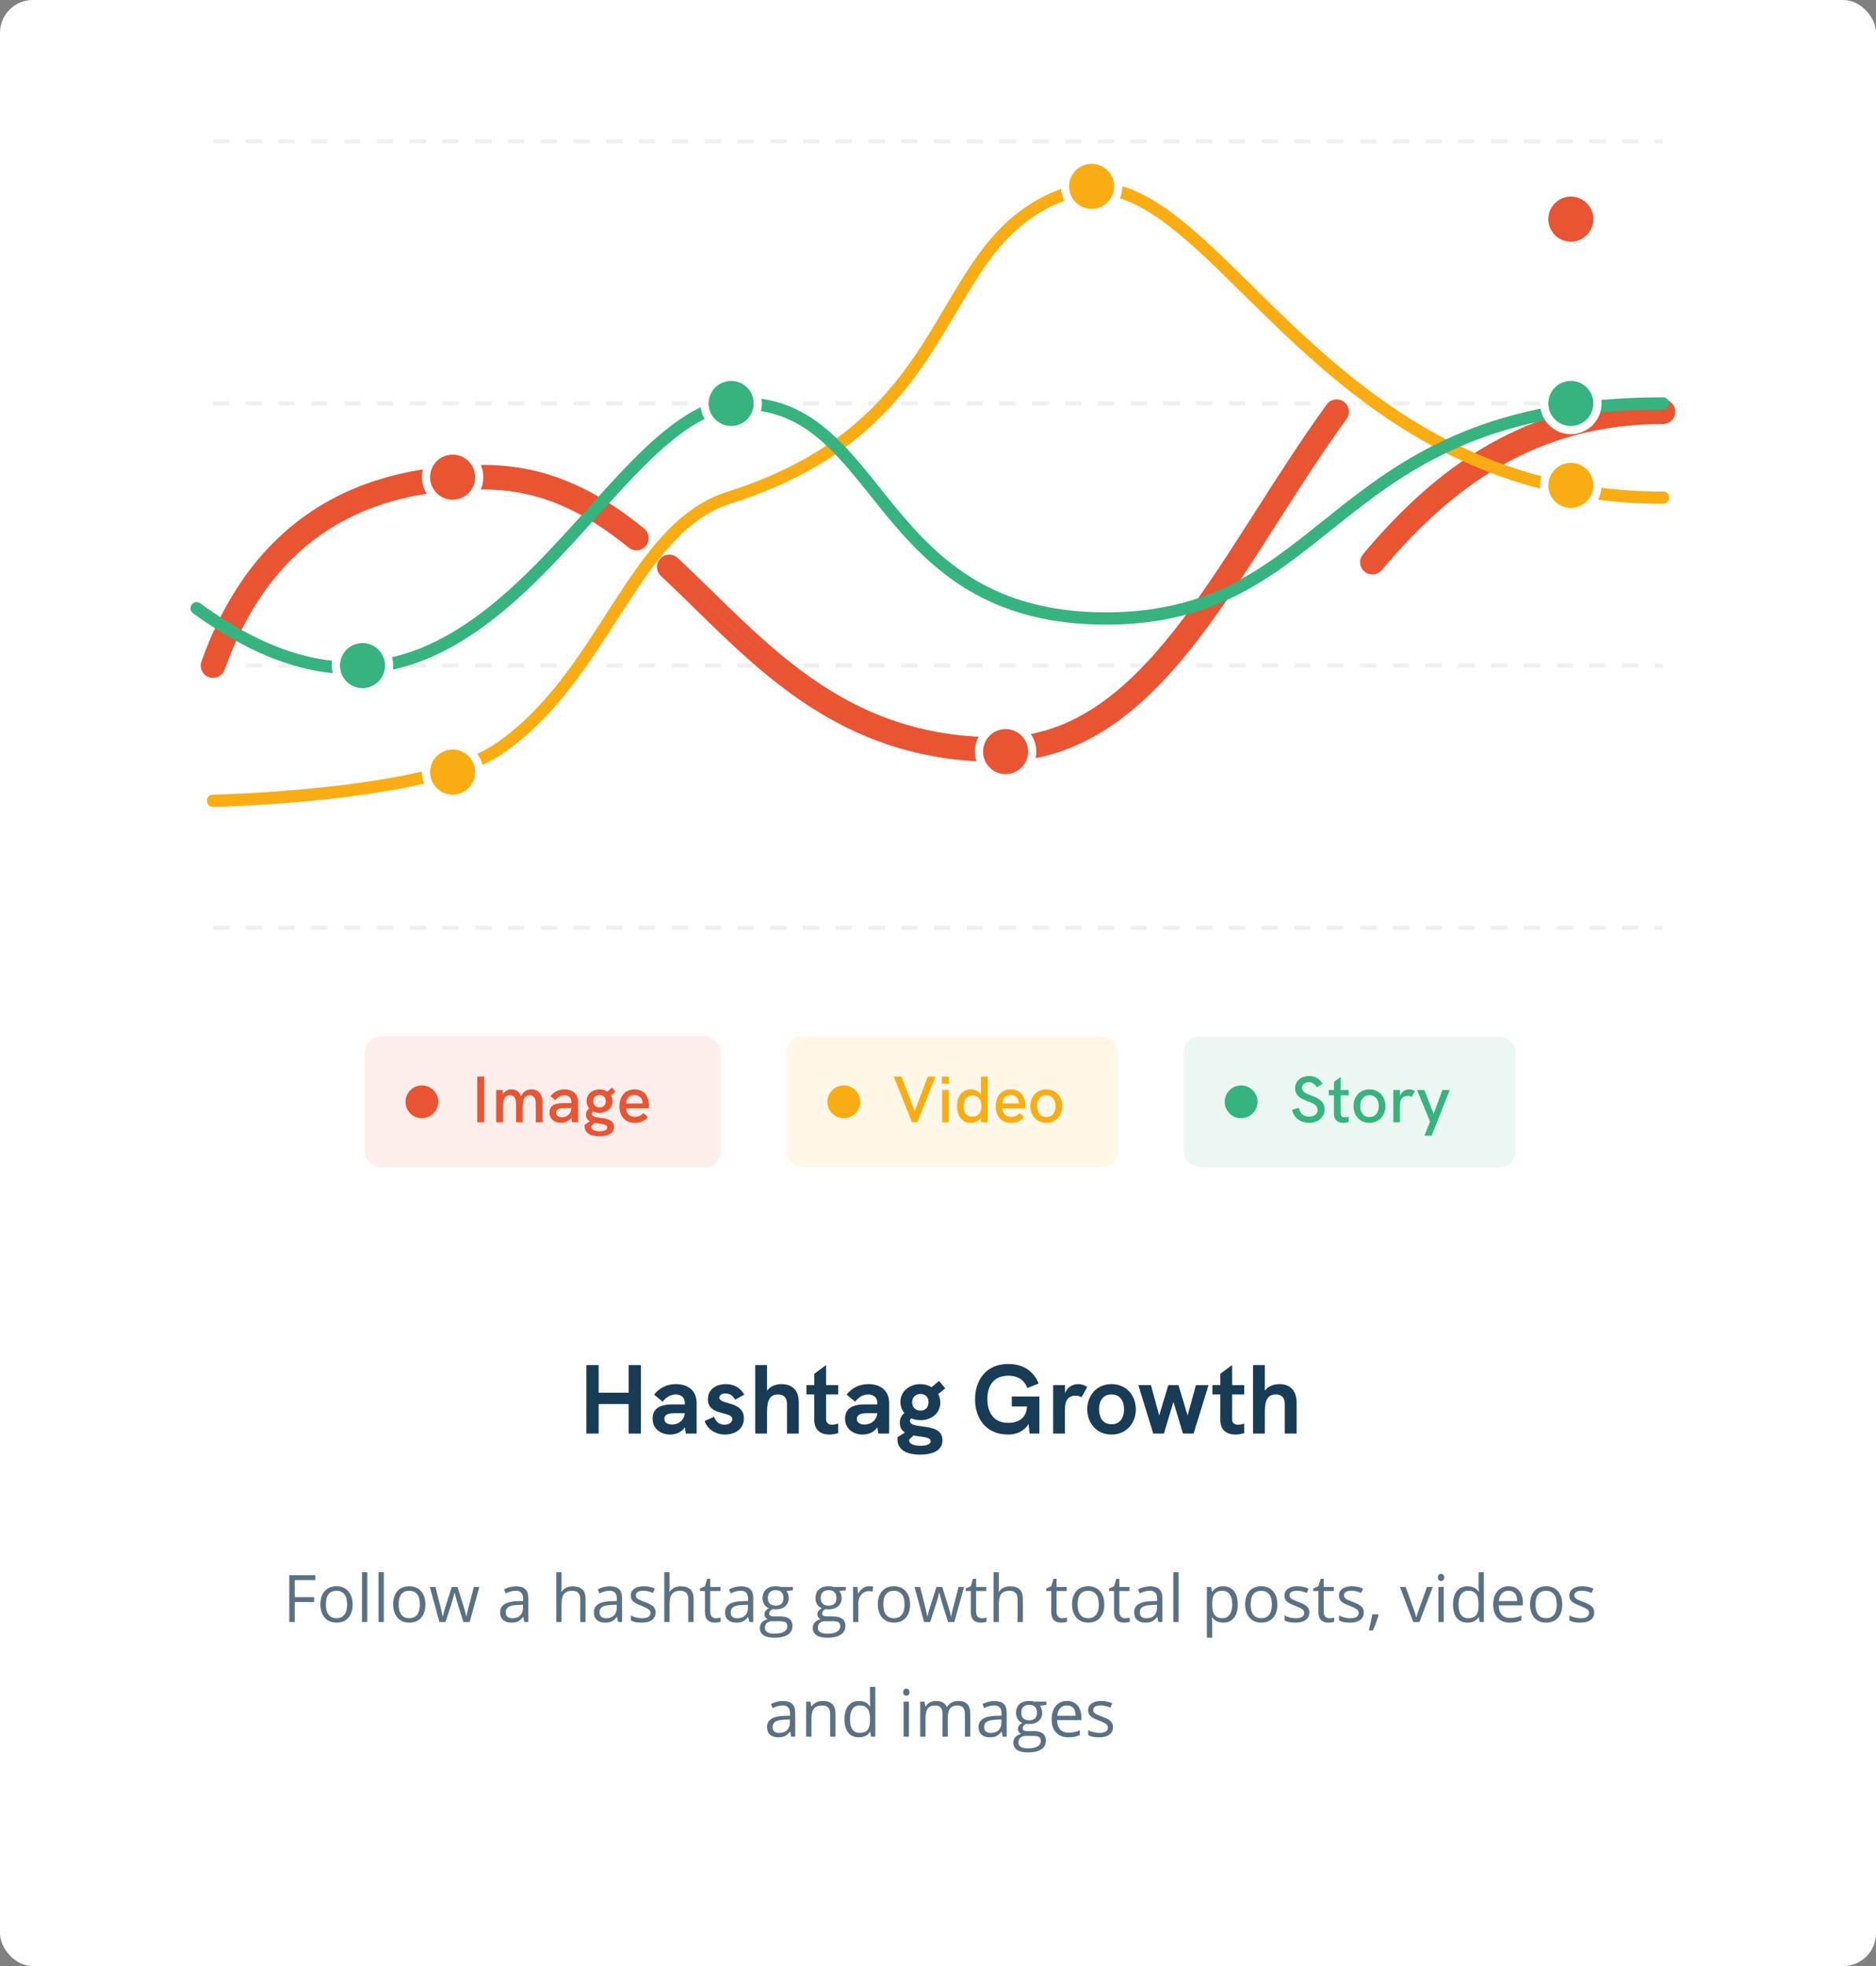 <svg width="458" height="480" viewBox="0 0 458 480" fill="none" xmlns="http://www.w3.org/2000/svg">
<rect x="0" y="0" width="458" height="480" fill="#808080" stroke="none"/>
<g clip-path="url(#clip0_1_137)">
<rect width="458" height="480" rx="8" fill="white"/>
<g clip-path="url(#clip1_1_137)">
<rect opacity="0.1" x="89" y="253" width="87" height="32" rx="4" fill="#E95432"/>
<path d="M116.52 274H118.216V262.848H116.52V274ZM121.15 274H122.782V270.704C122.782 269.056 122.91 267.392 124.494 267.392C125.79 267.392 125.982 268.64 125.982 269.504V274H127.614V270.704C127.614 269.056 127.726 267.392 129.31 267.392C130.67 267.392 130.814 268.704 130.814 269.552V274H132.446V269.072C132.446 267.392 131.63 265.968 129.742 265.968C128.686 265.968 127.774 266.4 127.198 267.648C126.766 266.368 125.822 265.968 124.894 265.968C124.03 265.968 123.198 266.304 122.718 267.264V266.112H121.15V274ZM137.826 265.968C136.37 265.968 135.25 266.56 134.386 267.632L135.57 268.624C136.162 267.824 136.914 267.392 137.794 267.392C138.85 267.392 139.49 267.984 139.49 269.04V269.312H137.458C136.594 269.312 135.858 269.424 135.282 269.68C134.578 270.032 134.146 270.624 134.146 271.632C134.146 273.264 135.49 274.144 136.946 274.144C137.922 274.144 138.946 273.728 139.49 272.8L139.618 274H141.122V269.04C141.122 266.976 139.73 265.968 137.826 265.968ZM137.202 272.752C136.274 272.752 135.762 272.32 135.762 271.648C135.762 271.264 135.922 271.008 136.178 270.848C136.53 270.592 137.09 270.528 137.666 270.528H139.49V270.784C139.33 271.856 138.53 272.752 137.202 272.752ZM144.48 271.904C144.48 271.664 144.592 271.488 144.832 271.36C145.296 271.568 145.824 271.696 146.4 271.696C148.112 271.696 149.52 270.592 149.52 268.88C149.52 268.352 149.392 267.872 149.152 267.472L150.256 266.544L149.408 265.52L148.256 266.512C147.728 266.16 147.072 265.968 146.352 265.968C144.608 265.968 143.2 267.12 143.2 268.8C143.2 269.488 143.44 270.112 143.856 270.592C143.344 270.992 143.072 271.472 143.072 272.16C143.072 272.96 143.456 273.44 144.016 273.744L142.752 274.592C142.736 274.672 142.72 274.768 142.72 274.944C142.72 276.56 144.064 277.408 146.352 277.408C148.448 277.408 149.904 276.72 149.904 275.12C149.904 272.096 144.48 273.568 144.48 271.904ZM146.384 267.328C147.312 267.328 147.888 267.92 147.888 268.848C147.888 269.712 147.36 270.368 146.368 270.368C145.376 270.368 144.832 269.696 144.832 268.848C144.832 267.936 145.44 267.328 146.384 267.328ZM146.432 276.192C145.36 276.192 144.336 275.888 144.336 275.088C144.336 275.04 144.336 274.992 144.352 274.928L145.168 274.128C146.624 274.432 148.272 274.368 148.272 275.264C148.272 275.92 147.408 276.192 146.432 276.192ZM155.011 274.144C156.323 274.144 157.299 273.712 158.179 272.752L157.043 271.76C156.451 272.432 155.811 272.672 155.027 272.672C153.667 272.672 152.915 271.856 152.851 270.576H158.387C158.419 270.336 158.435 270.08 158.435 269.856C158.435 267.792 157.315 265.968 154.883 265.968C152.371 265.968 151.219 267.968 151.219 270.096C151.219 272.256 152.403 274.144 155.011 274.144ZM152.867 269.408C152.851 268.352 153.539 267.328 154.867 267.328C156.051 267.328 156.755 268.064 156.867 269.072C156.883 269.184 156.883 269.312 156.867 269.408H152.867Z" fill="#E95432"/>
<path fill-rule="evenodd" clip-rule="evenodd" d="M103 273C105.209 273 107 271.209 107 269C107 266.791 105.209 265 103 265C100.791 265 99 266.791 99 269C99 271.209 100.791 273 103 273Z" fill="#E95432"/>
</g>
<g clip-path="url(#clip2_1_137)">
<rect opacity="0.1" x="192" y="253" width="81" height="32" rx="4" fill="#FAAD13"/>
<path d="M226.512 262.848L223.312 271.264L220.08 262.848H218.208L222.656 274H223.952L228.384 262.848H226.512ZM229.962 264.576H231.674V262.848H229.962V264.576ZM230.01 274H231.626V266.112H230.01V274ZM237.009 274.144C238.001 274.144 238.945 273.728 239.473 272.896V274H241.105V262.848H239.473V267.232C238.993 266.464 238.033 265.968 237.009 265.968C235.057 265.968 233.633 267.52 233.633 270.048C233.633 272.4 234.881 274.144 237.009 274.144ZM237.393 272.64C236.001 272.64 235.265 271.632 235.265 270.064C235.265 268.464 236.017 267.44 237.409 267.44C238.881 267.44 239.617 268.592 239.617 270.064C239.617 271.52 238.881 272.64 237.393 272.64ZM246.874 274.144C248.186 274.144 249.162 273.712 250.042 272.752L248.906 271.76C248.314 272.432 247.674 272.672 246.89 272.672C245.53 272.672 244.778 271.856 244.714 270.576H250.25C250.282 270.336 250.298 270.08 250.298 269.856C250.298 267.792 249.178 265.968 246.746 265.968C244.234 265.968 243.082 267.968 243.082 270.096C243.082 272.256 244.266 274.144 246.874 274.144ZM244.73 269.408C244.714 268.352 245.402 267.328 246.73 267.328C247.914 267.328 248.618 268.064 248.73 269.072C248.746 269.184 248.746 269.312 248.73 269.408H244.73ZM255.434 274.144C257.802 274.144 259.338 272.304 259.338 270.048C259.338 267.776 257.802 265.968 255.434 265.968C253.05 265.968 251.546 267.776 251.546 270.048C251.546 272.304 253.05 274.144 255.434 274.144ZM255.434 272.72C253.898 272.72 253.178 271.504 253.178 270.048C253.178 268.576 253.898 267.392 255.434 267.392C256.986 267.392 257.706 268.576 257.706 270.048C257.706 271.504 256.986 272.72 255.434 272.72Z" fill="#FAAD13"/>
<path fill-rule="evenodd" clip-rule="evenodd" d="M206 273C208.209 273 210 271.209 210 269C210 266.791 208.209 265 206 265C203.791 265 202 266.791 202 269C202 271.209 203.791 273 206 273Z" fill="#FAAD13"/>
</g>
<g clip-path="url(#clip3_1_137)">
<rect opacity="0.1" x="289" y="253" width="81" height="32" rx="4" fill="#36B37E"/>
<path d="M319.608 274.128C321.704 274.128 323.384 272.848 323.384 270.816C323.384 268.768 321.704 268.096 320.2 267.504C318.984 267.04 317.88 266.64 317.88 265.616C317.88 264.784 318.584 264.208 319.496 264.208C320.328 264.208 321.032 264.64 321.464 265.472L322.872 264.592C322.136 263.28 320.92 262.704 319.56 262.704C317.72 262.704 316.184 263.808 316.184 265.696C316.184 267.664 317.832 268.304 319.304 268.88C320.552 269.36 321.688 269.808 321.688 270.96C321.688 271.888 320.936 272.608 319.64 272.608C318.344 272.608 317.32 271.936 317.144 270.496L315.464 270.912C315.816 273.024 317.656 274.128 319.608 274.128ZM329.257 267.408V266.112H327.305V262.928L325.673 264.144V266.112H324.393V267.408H325.673V271.92C325.673 273.488 326.665 274.144 327.897 274.144C328.345 274.144 328.793 274.064 329.257 273.92V272.608C328.905 272.72 328.569 272.784 328.297 272.784C327.673 272.784 327.305 272.48 327.305 271.792V267.408H329.257ZM334.331 274.144C336.699 274.144 338.235 272.304 338.235 270.048C338.235 267.776 336.699 265.968 334.331 265.968C331.947 265.968 330.443 267.776 330.443 270.048C330.443 272.304 331.947 274.144 334.331 274.144ZM334.331 272.72C332.795 272.72 332.075 271.504 332.075 270.048C332.075 268.576 332.795 267.392 334.331 267.392C335.883 267.392 336.603 268.576 336.603 270.048C336.603 271.504 335.883 272.72 334.331 272.72ZM340.16 274H341.776V269.904C341.776 268.288 342.512 267.552 343.696 267.552C344.064 267.552 344.368 267.648 344.64 267.808L345.44 266.368C344.96 266.08 344.512 265.968 344.016 265.968C343.104 265.968 342.144 266.496 341.792 267.552V266.112H340.16V274ZM347.765 277.264H349.525L353.941 266.112H352.149L350.005 271.952L347.749 266.112H345.957L349.125 273.824L347.765 277.264Z" fill="#36B37E"/>
<path fill-rule="evenodd" clip-rule="evenodd" d="M303 273C305.209 273 307 271.209 307 269C307 266.791 305.209 265 303 265C300.791 265 299 266.791 299 269C299 271.209 300.791 273 303 273Z" fill="#36B37E"/>
</g>
<path d="M71.953 396H70.625V384.578H76.992V385.758H71.953V389.938H76.688V391.117H71.953V396ZM86.086 391.711C86.086 393.107 85.734 394.198 85.031 394.984C84.328 395.766 83.357 396.156 82.117 396.156C81.352 396.156 80.672 395.977 80.078 395.617C79.484 395.258 79.026 394.742 78.703 394.07C78.38 393.398 78.219 392.612 78.219 391.711C78.219 390.315 78.568 389.229 79.266 388.453C79.963 387.672 80.932 387.281 82.172 387.281C83.37 387.281 84.32 387.68 85.023 388.477C85.732 389.273 86.086 390.352 86.086 391.711ZM79.562 391.711C79.562 392.805 79.781 393.638 80.219 394.211C80.656 394.784 81.299 395.07 82.148 395.07C82.997 395.07 83.641 394.786 84.078 394.219C84.521 393.646 84.742 392.81 84.742 391.711C84.742 390.622 84.521 389.797 84.078 389.234C83.641 388.667 82.992 388.383 82.133 388.383C81.284 388.383 80.643 388.661 80.211 389.219C79.779 389.776 79.562 390.607 79.562 391.711ZM89.664 396H88.367V383.844H89.664V396ZM93.711 396H92.414V383.844H93.711V396ZM103.852 391.711C103.852 393.107 103.5 394.198 102.797 394.984C102.094 395.766 101.122 396.156 99.883 396.156C99.117 396.156 98.438 395.977 97.844 395.617C97.25 395.258 96.792 394.742 96.469 394.07C96.146 393.398 95.984 392.612 95.984 391.711C95.984 390.315 96.333 389.229 97.031 388.453C97.729 387.672 98.698 387.281 99.938 387.281C101.135 387.281 102.086 387.68 102.789 388.477C103.497 389.273 103.852 390.352 103.852 391.711ZM97.328 391.711C97.328 392.805 97.547 393.638 97.984 394.211C98.422 394.784 99.065 395.07 99.914 395.07C100.763 395.07 101.406 394.786 101.844 394.219C102.286 393.646 102.508 392.81 102.508 391.711C102.508 390.622 102.286 389.797 101.844 389.234C101.406 388.667 100.758 388.383 99.898 388.383C99.049 388.383 98.409 388.661 97.977 389.219C97.544 389.776 97.328 390.607 97.328 391.711ZM113.125 396L111.555 390.977C111.456 390.669 111.271 389.971 111 388.883H110.938C110.729 389.794 110.547 390.497 110.391 390.992L108.773 396H107.273L104.938 387.438H106.297C106.849 389.589 107.268 391.227 107.555 392.352C107.846 393.477 108.013 394.234 108.055 394.625H108.117C108.174 394.328 108.266 393.945 108.391 393.477C108.521 393.003 108.633 392.628 108.727 392.352L110.297 387.438H111.703L113.234 392.352C113.526 393.247 113.724 394 113.828 394.609H113.891C113.911 394.422 113.966 394.133 114.055 393.742C114.148 393.352 114.693 391.25 115.688 387.438H117.031L114.664 396H113.125ZM128.008 396L127.75 394.781H127.688C127.26 395.318 126.833 395.682 126.406 395.875C125.984 396.062 125.456 396.156 124.82 396.156C123.971 396.156 123.305 395.938 122.82 395.5C122.341 395.062 122.102 394.44 122.102 393.633C122.102 391.904 123.484 390.997 126.25 390.914L127.703 390.867V390.336C127.703 389.664 127.557 389.169 127.266 388.852C126.979 388.529 126.518 388.367 125.883 388.367C125.169 388.367 124.362 388.586 123.461 389.023L123.062 388.031C123.484 387.802 123.945 387.622 124.445 387.492C124.951 387.362 125.456 387.297 125.961 387.297C126.982 387.297 127.737 387.523 128.227 387.977C128.721 388.43 128.969 389.156 128.969 390.156V396H128.008ZM125.078 395.086C125.885 395.086 126.518 394.865 126.977 394.422C127.44 393.979 127.672 393.359 127.672 392.562V391.789L126.375 391.844C125.344 391.88 124.599 392.042 124.141 392.328C123.688 392.609 123.461 393.049 123.461 393.648C123.461 394.117 123.602 394.474 123.883 394.719C124.169 394.964 124.568 395.086 125.078 395.086ZM141.664 396V390.461C141.664 389.763 141.505 389.242 141.188 388.898C140.87 388.555 140.372 388.383 139.695 388.383C138.794 388.383 138.135 388.628 137.719 389.117C137.307 389.607 137.102 390.409 137.102 391.523V396H135.805V383.844H137.102V387.523C137.102 387.966 137.081 388.333 137.039 388.625H137.117C137.372 388.214 137.734 387.891 138.203 387.656C138.677 387.417 139.216 387.297 139.82 387.297C140.867 387.297 141.651 387.547 142.172 388.047C142.698 388.542 142.961 389.331 142.961 390.414V396H141.664ZM150.898 396L150.641 394.781H150.578C150.151 395.318 149.724 395.682 149.297 395.875C148.875 396.062 148.346 396.156 147.711 396.156C146.862 396.156 146.195 395.938 145.711 395.5C145.232 395.062 144.992 394.44 144.992 393.633C144.992 391.904 146.375 390.997 149.141 390.914L150.594 390.867V390.336C150.594 389.664 150.448 389.169 150.156 388.852C149.87 388.529 149.409 388.367 148.773 388.367C148.06 388.367 147.253 388.586 146.352 389.023L145.953 388.031C146.375 387.802 146.836 387.622 147.336 387.492C147.841 387.362 148.346 387.297 148.852 387.297C149.872 387.297 150.628 387.523 151.117 387.977C151.612 388.43 151.859 389.156 151.859 390.156V396H150.898ZM147.969 395.086C148.776 395.086 149.409 394.865 149.867 394.422C150.331 393.979 150.562 393.359 150.562 392.562V391.789L149.266 391.844C148.234 391.88 147.49 392.042 147.031 392.328C146.578 392.609 146.352 393.049 146.352 393.648C146.352 394.117 146.492 394.474 146.773 394.719C147.06 394.964 147.458 395.086 147.969 395.086ZM160.062 393.664C160.062 394.461 159.766 395.076 159.172 395.508C158.578 395.94 157.745 396.156 156.672 396.156C155.536 396.156 154.651 395.977 154.016 395.617V394.414C154.427 394.622 154.867 394.786 155.336 394.906C155.81 395.026 156.266 395.086 156.703 395.086C157.38 395.086 157.901 394.979 158.266 394.766C158.63 394.547 158.812 394.216 158.812 393.773C158.812 393.44 158.667 393.156 158.375 392.922C158.089 392.682 157.526 392.401 156.688 392.078C155.891 391.781 155.323 391.523 154.984 391.305C154.651 391.081 154.401 390.828 154.234 390.547C154.073 390.266 153.992 389.93 153.992 389.539C153.992 388.841 154.276 388.292 154.844 387.891C155.411 387.484 156.19 387.281 157.18 387.281C158.102 387.281 159.003 387.469 159.883 387.844L159.422 388.898C158.562 388.544 157.784 388.367 157.086 388.367C156.471 388.367 156.008 388.464 155.695 388.656C155.383 388.849 155.227 389.115 155.227 389.453C155.227 389.682 155.284 389.878 155.398 390.039C155.518 390.201 155.708 390.354 155.969 390.5C156.229 390.646 156.729 390.857 157.469 391.133C158.484 391.503 159.169 391.875 159.523 392.25C159.883 392.625 160.062 393.096 160.062 393.664ZM168.039 396V390.461C168.039 389.763 167.88 389.242 167.562 388.898C167.245 388.555 166.747 388.383 166.07 388.383C165.169 388.383 164.51 388.628 164.094 389.117C163.682 389.607 163.477 390.409 163.477 391.523V396H162.18V383.844H163.477V387.523C163.477 387.966 163.456 388.333 163.414 388.625H163.492C163.747 388.214 164.109 387.891 164.578 387.656C165.052 387.417 165.591 387.297 166.195 387.297C167.242 387.297 168.026 387.547 168.547 388.047C169.073 388.542 169.336 389.331 169.336 390.414V396H168.039ZM174.773 395.086C175.003 395.086 175.224 395.07 175.438 395.039C175.651 395.003 175.82 394.966 175.945 394.93V395.922C175.805 395.99 175.596 396.044 175.32 396.086C175.049 396.133 174.805 396.156 174.586 396.156C172.93 396.156 172.102 395.284 172.102 393.539V388.445H170.875V387.82L172.102 387.281L172.648 385.453H173.398V387.438H175.883V388.445H173.398V393.484C173.398 394 173.521 394.396 173.766 394.672C174.01 394.948 174.346 395.086 174.773 395.086ZM182.93 396L182.672 394.781H182.609C182.182 395.318 181.755 395.682 181.328 395.875C180.906 396.062 180.378 396.156 179.742 396.156C178.893 396.156 178.227 395.938 177.742 395.5C177.263 395.062 177.023 394.44 177.023 393.633C177.023 391.904 178.406 390.997 181.172 390.914L182.625 390.867V390.336C182.625 389.664 182.479 389.169 182.188 388.852C181.901 388.529 181.44 388.367 180.805 388.367C180.091 388.367 179.284 388.586 178.383 389.023L177.984 388.031C178.406 387.802 178.867 387.622 179.367 387.492C179.872 387.362 180.378 387.297 180.883 387.297C181.904 387.297 182.659 387.523 183.148 387.977C183.643 388.43 183.891 389.156 183.891 390.156V396H182.93ZM180 395.086C180.807 395.086 181.44 394.865 181.898 394.422C182.362 393.979 182.594 393.359 182.594 392.562V391.789L181.297 391.844C180.266 391.88 179.521 392.042 179.062 392.328C178.609 392.609 178.383 393.049 178.383 393.648C178.383 394.117 178.523 394.474 178.805 394.719C179.091 394.964 179.49 395.086 180 395.086ZM193.578 387.438V388.258L191.992 388.445C192.138 388.628 192.268 388.867 192.383 389.164C192.497 389.456 192.555 389.786 192.555 390.156C192.555 390.995 192.268 391.664 191.695 392.164C191.122 392.664 190.336 392.914 189.336 392.914C189.081 392.914 188.841 392.893 188.617 392.852C188.065 393.143 187.789 393.51 187.789 393.953C187.789 394.188 187.885 394.362 188.078 394.477C188.271 394.586 188.602 394.641 189.07 394.641H190.586C191.513 394.641 192.224 394.836 192.719 395.227C193.219 395.617 193.469 396.185 193.469 396.93C193.469 397.878 193.089 398.599 192.328 399.094C191.568 399.594 190.458 399.844 189 399.844C187.88 399.844 187.016 399.635 186.406 399.219C185.802 398.802 185.5 398.214 185.5 397.453C185.5 396.932 185.667 396.482 186 396.102C186.333 395.721 186.802 395.464 187.406 395.328C187.188 395.229 187.003 395.076 186.852 394.867C186.706 394.659 186.633 394.417 186.633 394.141C186.633 393.828 186.716 393.555 186.883 393.32C187.049 393.086 187.312 392.859 187.672 392.641C187.229 392.458 186.867 392.148 186.586 391.711C186.31 391.273 186.172 390.773 186.172 390.211C186.172 389.273 186.453 388.552 187.016 388.047C187.578 387.536 188.375 387.281 189.406 387.281C189.854 387.281 190.258 387.333 190.617 387.438H193.578ZM186.75 397.438C186.75 397.901 186.945 398.253 187.336 398.492C187.727 398.732 188.286 398.852 189.016 398.852C190.104 398.852 190.909 398.688 191.43 398.359C191.956 398.036 192.219 397.596 192.219 397.039C192.219 396.576 192.076 396.253 191.789 396.07C191.503 395.893 190.964 395.805 190.172 395.805H188.617C188.029 395.805 187.57 395.945 187.242 396.227C186.914 396.508 186.75 396.911 186.75 397.438ZM187.453 390.18C187.453 390.779 187.622 391.232 187.961 391.539C188.299 391.846 188.771 392 189.375 392C190.641 392 191.273 391.385 191.273 390.156C191.273 388.87 190.633 388.227 189.352 388.227C188.742 388.227 188.273 388.391 187.945 388.719C187.617 389.047 187.453 389.534 187.453 390.18ZM206.5 387.438V388.258L204.914 388.445C205.06 388.628 205.19 388.867 205.305 389.164C205.419 389.456 205.477 389.786 205.477 390.156C205.477 390.995 205.19 391.664 204.617 392.164C204.044 392.664 203.258 392.914 202.258 392.914C202.003 392.914 201.763 392.893 201.539 392.852C200.987 393.143 200.711 393.51 200.711 393.953C200.711 394.188 200.807 394.362 201 394.477C201.193 394.586 201.523 394.641 201.992 394.641H203.508C204.435 394.641 205.146 394.836 205.641 395.227C206.141 395.617 206.391 396.185 206.391 396.93C206.391 397.878 206.01 398.599 205.25 399.094C204.49 399.594 203.38 399.844 201.922 399.844C200.802 399.844 199.938 399.635 199.328 399.219C198.724 398.802 198.422 398.214 198.422 397.453C198.422 396.932 198.589 396.482 198.922 396.102C199.255 395.721 199.724 395.464 200.328 395.328C200.109 395.229 199.924 395.076 199.773 394.867C199.628 394.659 199.555 394.417 199.555 394.141C199.555 393.828 199.638 393.555 199.805 393.32C199.971 393.086 200.234 392.859 200.594 392.641C200.151 392.458 199.789 392.148 199.508 391.711C199.232 391.273 199.094 390.773 199.094 390.211C199.094 389.273 199.375 388.552 199.938 388.047C200.5 387.536 201.297 387.281 202.328 387.281C202.776 387.281 203.18 387.333 203.539 387.438H206.5ZM199.672 397.438C199.672 397.901 199.867 398.253 200.258 398.492C200.648 398.732 201.208 398.852 201.938 398.852C203.026 398.852 203.831 398.688 204.352 398.359C204.878 398.036 205.141 397.596 205.141 397.039C205.141 396.576 204.997 396.253 204.711 396.07C204.424 395.893 203.885 395.805 203.094 395.805H201.539C200.951 395.805 200.492 395.945 200.164 396.227C199.836 396.508 199.672 396.911 199.672 397.438ZM200.375 390.18C200.375 390.779 200.544 391.232 200.883 391.539C201.221 391.846 201.693 392 202.297 392C203.562 392 204.195 391.385 204.195 390.156C204.195 388.87 203.555 388.227 202.273 388.227C201.664 388.227 201.195 388.391 200.867 388.719C200.539 389.047 200.375 389.534 200.375 390.18ZM212.164 387.281C212.544 387.281 212.885 387.312 213.188 387.375L213.008 388.578C212.654 388.5 212.341 388.461 212.07 388.461C211.378 388.461 210.784 388.742 210.289 389.305C209.799 389.867 209.555 390.568 209.555 391.406V396H208.258V387.438H209.328L209.477 389.023H209.539C209.857 388.466 210.24 388.036 210.688 387.734C211.135 387.432 211.628 387.281 212.164 387.281ZM222.18 391.711C222.18 393.107 221.828 394.198 221.125 394.984C220.422 395.766 219.451 396.156 218.211 396.156C217.445 396.156 216.766 395.977 216.172 395.617C215.578 395.258 215.12 394.742 214.797 394.07C214.474 393.398 214.312 392.612 214.312 391.711C214.312 390.315 214.661 389.229 215.359 388.453C216.057 387.672 217.026 387.281 218.266 387.281C219.464 387.281 220.414 387.68 221.117 388.477C221.826 389.273 222.18 390.352 222.18 391.711ZM215.656 391.711C215.656 392.805 215.875 393.638 216.312 394.211C216.75 394.784 217.393 395.07 218.242 395.07C219.091 395.07 219.734 394.786 220.172 394.219C220.615 393.646 220.836 392.81 220.836 391.711C220.836 390.622 220.615 389.797 220.172 389.234C219.734 388.667 219.086 388.383 218.227 388.383C217.378 388.383 216.737 388.661 216.305 389.219C215.872 389.776 215.656 390.607 215.656 391.711ZM231.453 396L229.883 390.977C229.784 390.669 229.599 389.971 229.328 388.883H229.266C229.057 389.794 228.875 390.497 228.719 390.992L227.102 396H225.602L223.266 387.438H224.625C225.177 389.589 225.596 391.227 225.883 392.352C226.174 393.477 226.341 394.234 226.383 394.625H226.445C226.503 394.328 226.594 393.945 226.719 393.477C226.849 393.003 226.961 392.628 227.055 392.352L228.625 387.438H230.031L231.562 392.352C231.854 393.247 232.052 394 232.156 394.609H232.219C232.24 394.422 232.294 394.133 232.383 393.742C232.477 393.352 233.021 391.25 234.016 387.438H235.359L232.992 396H231.453ZM239.68 395.086C239.909 395.086 240.13 395.07 240.344 395.039C240.557 395.003 240.727 394.966 240.852 394.93V395.922C240.711 395.99 240.503 396.044 240.227 396.086C239.956 396.133 239.711 396.156 239.492 396.156C237.836 396.156 237.008 395.284 237.008 393.539V388.445H235.781V387.82L237.008 387.281L237.555 385.453H238.305V387.438H240.789V388.445H238.305V393.484C238.305 394 238.427 394.396 238.672 394.672C238.917 394.948 239.253 395.086 239.68 395.086ZM248.43 396V390.461C248.43 389.763 248.271 389.242 247.953 388.898C247.635 388.555 247.138 388.383 246.461 388.383C245.56 388.383 244.901 388.628 244.484 389.117C244.073 389.607 243.867 390.409 243.867 391.523V396H242.57V383.844H243.867V387.523C243.867 387.966 243.846 388.333 243.805 388.625H243.883C244.138 388.214 244.5 387.891 244.969 387.656C245.443 387.417 245.982 387.297 246.586 387.297C247.633 387.297 248.417 387.547 248.938 388.047C249.464 388.542 249.727 389.331 249.727 390.414V396H248.43ZM259.32 395.086C259.549 395.086 259.771 395.07 259.984 395.039C260.198 395.003 260.367 394.966 260.492 394.93V395.922C260.352 395.99 260.143 396.044 259.867 396.086C259.596 396.133 259.352 396.156 259.133 396.156C257.477 396.156 256.648 395.284 256.648 393.539V388.445H255.422V387.82L256.648 387.281L257.195 385.453H257.945V387.438H260.43V388.445H257.945V393.484C257.945 394 258.068 394.396 258.312 394.672C258.557 394.948 258.893 395.086 259.32 395.086ZM269.602 391.711C269.602 393.107 269.25 394.198 268.547 394.984C267.844 395.766 266.872 396.156 265.633 396.156C264.867 396.156 264.188 395.977 263.594 395.617C263 395.258 262.542 394.742 262.219 394.07C261.896 393.398 261.734 392.612 261.734 391.711C261.734 390.315 262.083 389.229 262.781 388.453C263.479 387.672 264.448 387.281 265.688 387.281C266.885 387.281 267.836 387.68 268.539 388.477C269.247 389.273 269.602 390.352 269.602 391.711ZM263.078 391.711C263.078 392.805 263.297 393.638 263.734 394.211C264.172 394.784 264.815 395.07 265.664 395.07C266.513 395.07 267.156 394.786 267.594 394.219C268.036 393.646 268.258 392.81 268.258 391.711C268.258 390.622 268.036 389.797 267.594 389.234C267.156 388.667 266.508 388.383 265.648 388.383C264.799 388.383 264.159 388.661 263.727 389.219C263.294 389.776 263.078 390.607 263.078 391.711ZM274.648 395.086C274.878 395.086 275.099 395.07 275.312 395.039C275.526 395.003 275.695 394.966 275.82 394.93V395.922C275.68 395.99 275.471 396.044 275.195 396.086C274.924 396.133 274.68 396.156 274.461 396.156C272.805 396.156 271.977 395.284 271.977 393.539V388.445H270.75V387.82L271.977 387.281L272.523 385.453H273.273V387.438H275.758V388.445H273.273V393.484C273.273 394 273.396 394.396 273.641 394.672C273.885 394.948 274.221 395.086 274.648 395.086ZM282.805 396L282.547 394.781H282.484C282.057 395.318 281.63 395.682 281.203 395.875C280.781 396.062 280.253 396.156 279.617 396.156C278.768 396.156 278.102 395.938 277.617 395.5C277.138 395.062 276.898 394.44 276.898 393.633C276.898 391.904 278.281 390.997 281.047 390.914L282.5 390.867V390.336C282.5 389.664 282.354 389.169 282.062 388.852C281.776 388.529 281.315 388.367 280.68 388.367C279.966 388.367 279.159 388.586 278.258 389.023L277.859 388.031C278.281 387.802 278.742 387.622 279.242 387.492C279.747 387.362 280.253 387.297 280.758 387.297C281.779 387.297 282.534 387.523 283.023 387.977C283.518 388.43 283.766 389.156 283.766 390.156V396H282.805ZM279.875 395.086C280.682 395.086 281.315 394.865 281.773 394.422C282.237 393.979 282.469 393.359 282.469 392.562V391.789L281.172 391.844C280.141 391.88 279.396 392.042 278.938 392.328C278.484 392.609 278.258 393.049 278.258 393.648C278.258 394.117 278.398 394.474 278.68 394.719C278.966 394.964 279.365 395.086 279.875 395.086ZM287.742 396H286.445V383.844H287.742V396ZM298.633 396.156C298.076 396.156 297.565 396.055 297.102 395.852C296.643 395.643 296.258 395.326 295.945 394.898H295.852C295.914 395.398 295.945 395.872 295.945 396.32V399.844H294.648V387.438H295.703L295.883 388.609H295.945C296.279 388.141 296.667 387.802 297.109 387.594C297.552 387.385 298.06 387.281 298.633 387.281C299.768 387.281 300.643 387.669 301.258 388.445C301.878 389.221 302.188 390.31 302.188 391.711C302.188 393.117 301.872 394.211 301.242 394.992C300.617 395.768 299.747 396.156 298.633 396.156ZM298.445 388.383C297.57 388.383 296.938 388.625 296.547 389.109C296.156 389.594 295.956 390.365 295.945 391.422V391.711C295.945 392.914 296.146 393.776 296.547 394.297C296.948 394.812 297.591 395.07 298.477 395.07C299.216 395.07 299.794 394.771 300.211 394.172C300.633 393.573 300.844 392.747 300.844 391.695C300.844 390.628 300.633 389.81 300.211 389.242C299.794 388.669 299.206 388.383 298.445 388.383ZM311.852 391.711C311.852 393.107 311.5 394.198 310.797 394.984C310.094 395.766 309.122 396.156 307.883 396.156C307.117 396.156 306.438 395.977 305.844 395.617C305.25 395.258 304.792 394.742 304.469 394.07C304.146 393.398 303.984 392.612 303.984 391.711C303.984 390.315 304.333 389.229 305.031 388.453C305.729 387.672 306.698 387.281 307.938 387.281C309.135 387.281 310.086 387.68 310.789 388.477C311.497 389.273 311.852 390.352 311.852 391.711ZM305.328 391.711C305.328 392.805 305.547 393.638 305.984 394.211C306.422 394.784 307.065 395.07 307.914 395.07C308.763 395.07 309.406 394.786 309.844 394.219C310.286 393.646 310.508 392.81 310.508 391.711C310.508 390.622 310.286 389.797 309.844 389.234C309.406 388.667 308.758 388.383 307.898 388.383C307.049 388.383 306.409 388.661 305.977 389.219C305.544 389.776 305.328 390.607 305.328 391.711ZM319.656 393.664C319.656 394.461 319.359 395.076 318.766 395.508C318.172 395.94 317.339 396.156 316.266 396.156C315.13 396.156 314.245 395.977 313.609 395.617V394.414C314.021 394.622 314.461 394.786 314.93 394.906C315.404 395.026 315.859 395.086 316.297 395.086C316.974 395.086 317.495 394.979 317.859 394.766C318.224 394.547 318.406 394.216 318.406 393.773C318.406 393.44 318.26 393.156 317.969 392.922C317.682 392.682 317.12 392.401 316.281 392.078C315.484 391.781 314.917 391.523 314.578 391.305C314.245 391.081 313.995 390.828 313.828 390.547C313.667 390.266 313.586 389.93 313.586 389.539C313.586 388.841 313.87 388.292 314.438 387.891C315.005 387.484 315.784 387.281 316.773 387.281C317.695 387.281 318.596 387.469 319.477 387.844L319.016 388.898C318.156 388.544 317.378 388.367 316.68 388.367C316.065 388.367 315.602 388.464 315.289 388.656C314.977 388.849 314.82 389.115 314.82 389.453C314.82 389.682 314.878 389.878 314.992 390.039C315.112 390.201 315.302 390.354 315.562 390.5C315.823 390.646 316.323 390.857 317.062 391.133C318.078 391.503 318.763 391.875 319.117 392.25C319.477 392.625 319.656 393.096 319.656 393.664ZM324.539 395.086C324.768 395.086 324.99 395.07 325.203 395.039C325.417 395.003 325.586 394.966 325.711 394.93V395.922C325.57 395.99 325.362 396.044 325.086 396.086C324.815 396.133 324.57 396.156 324.352 396.156C322.695 396.156 321.867 395.284 321.867 393.539V388.445H320.641V387.82L321.867 387.281L322.414 385.453H323.164V387.438H325.648V388.445H323.164V393.484C323.164 394 323.286 394.396 323.531 394.672C323.776 394.948 324.112 395.086 324.539 395.086ZM332.953 393.664C332.953 394.461 332.656 395.076 332.062 395.508C331.469 395.94 330.635 396.156 329.562 396.156C328.427 396.156 327.542 395.977 326.906 395.617V394.414C327.318 394.622 327.758 394.786 328.227 394.906C328.701 395.026 329.156 395.086 329.594 395.086C330.271 395.086 330.792 394.979 331.156 394.766C331.521 394.547 331.703 394.216 331.703 393.773C331.703 393.44 331.557 393.156 331.266 392.922C330.979 392.682 330.417 392.401 329.578 392.078C328.781 391.781 328.214 391.523 327.875 391.305C327.542 391.081 327.292 390.828 327.125 390.547C326.964 390.266 326.883 389.93 326.883 389.539C326.883 388.841 327.167 388.292 327.734 387.891C328.302 387.484 329.081 387.281 330.07 387.281C330.992 387.281 331.893 387.469 332.773 387.844L332.312 388.898C331.453 388.544 330.674 388.367 329.977 388.367C329.362 388.367 328.898 388.464 328.586 388.656C328.273 388.849 328.117 389.115 328.117 389.453C328.117 389.682 328.174 389.878 328.289 390.039C328.409 390.201 328.599 390.354 328.859 390.5C329.12 390.646 329.62 390.857 330.359 391.133C331.375 391.503 332.06 391.875 332.414 392.25C332.773 392.625 332.953 393.096 332.953 393.664ZM336.43 394.141L336.547 394.32C336.411 394.841 336.216 395.445 335.961 396.133C335.706 396.826 335.44 397.469 335.164 398.062H334.188C334.328 397.521 334.482 396.852 334.648 396.055C334.82 395.258 334.94 394.62 335.008 394.141H336.43ZM345.023 396L341.773 387.438H343.164L345.008 392.516C345.424 393.703 345.669 394.474 345.742 394.828H345.805C345.862 394.552 346.042 393.982 346.344 393.117C346.651 392.247 347.336 390.354 348.398 387.438H349.789L346.539 396H345.023ZM352.461 396H351.164V387.438H352.461V396ZM351.055 385.117C351.055 384.82 351.128 384.604 351.273 384.469C351.419 384.328 351.602 384.258 351.82 384.258C352.029 384.258 352.208 384.328 352.359 384.469C352.51 384.609 352.586 384.826 352.586 385.117C352.586 385.409 352.51 385.628 352.359 385.773C352.208 385.914 352.029 385.984 351.82 385.984C351.602 385.984 351.419 385.914 351.273 385.773C351.128 385.628 351.055 385.409 351.055 385.117ZM361.039 394.852H360.969C360.37 395.721 359.474 396.156 358.281 396.156C357.161 396.156 356.289 395.773 355.664 395.008C355.044 394.242 354.734 393.154 354.734 391.742C354.734 390.331 355.047 389.234 355.672 388.453C356.297 387.672 357.167 387.281 358.281 387.281C359.443 387.281 360.333 387.703 360.953 388.547H361.055L361 387.93L360.969 387.328V383.844H362.266V396H361.211L361.039 394.852ZM358.445 395.07C359.331 395.07 359.971 394.831 360.367 394.352C360.768 393.867 360.969 393.089 360.969 392.016V391.742C360.969 390.529 360.766 389.664 360.359 389.148C359.958 388.628 359.315 388.367 358.43 388.367C357.669 388.367 357.086 388.664 356.68 389.258C356.279 389.846 356.078 390.68 356.078 391.758C356.078 392.852 356.279 393.677 356.68 394.234C357.081 394.792 357.669 395.07 358.445 395.07ZM368.641 396.156C367.375 396.156 366.375 395.771 365.641 395C364.911 394.229 364.547 393.159 364.547 391.789C364.547 390.409 364.885 389.312 365.562 388.5C366.245 387.688 367.159 387.281 368.305 387.281C369.378 387.281 370.227 387.635 370.852 388.344C371.477 389.047 371.789 389.977 371.789 391.133V391.953H365.891C365.917 392.958 366.169 393.721 366.648 394.242C367.133 394.763 367.812 395.023 368.688 395.023C369.609 395.023 370.521 394.831 371.422 394.445V395.602C370.964 395.799 370.529 395.94 370.117 396.023C369.711 396.112 369.219 396.156 368.641 396.156ZM368.289 388.367C367.602 388.367 367.052 388.591 366.641 389.039C366.234 389.487 365.995 390.107 365.922 390.898H370.398C370.398 390.081 370.216 389.456 369.852 389.023C369.487 388.586 368.966 388.367 368.289 388.367ZM381.398 391.711C381.398 393.107 381.047 394.198 380.344 394.984C379.641 395.766 378.669 396.156 377.43 396.156C376.664 396.156 375.984 395.977 375.391 395.617C374.797 395.258 374.339 394.742 374.016 394.07C373.693 393.398 373.531 392.612 373.531 391.711C373.531 390.315 373.88 389.229 374.578 388.453C375.276 387.672 376.245 387.281 377.484 387.281C378.682 387.281 379.633 387.68 380.336 388.477C381.044 389.273 381.398 390.352 381.398 391.711ZM374.875 391.711C374.875 392.805 375.094 393.638 375.531 394.211C375.969 394.784 376.612 395.07 377.461 395.07C378.31 395.07 378.953 394.786 379.391 394.219C379.833 393.646 380.055 392.81 380.055 391.711C380.055 390.622 379.833 389.797 379.391 389.234C378.953 388.667 378.305 388.383 377.445 388.383C376.596 388.383 375.956 388.661 375.523 389.219C375.091 389.776 374.875 390.607 374.875 391.711ZM389.203 393.664C389.203 394.461 388.906 395.076 388.312 395.508C387.719 395.94 386.885 396.156 385.812 396.156C384.677 396.156 383.792 395.977 383.156 395.617V394.414C383.568 394.622 384.008 394.786 384.477 394.906C384.951 395.026 385.406 395.086 385.844 395.086C386.521 395.086 387.042 394.979 387.406 394.766C387.771 394.547 387.953 394.216 387.953 393.773C387.953 393.44 387.807 393.156 387.516 392.922C387.229 392.682 386.667 392.401 385.828 392.078C385.031 391.781 384.464 391.523 384.125 391.305C383.792 391.081 383.542 390.828 383.375 390.547C383.214 390.266 383.133 389.93 383.133 389.539C383.133 388.841 383.417 388.292 383.984 387.891C384.552 387.484 385.331 387.281 386.32 387.281C387.242 387.281 388.143 387.469 389.023 387.844L388.562 388.898C387.703 388.544 386.924 388.367 386.227 388.367C385.612 388.367 385.148 388.464 384.836 388.656C384.523 388.849 384.367 389.115 384.367 389.453C384.367 389.682 384.424 389.878 384.539 390.039C384.659 390.201 384.849 390.354 385.109 390.5C385.37 390.646 385.87 390.857 386.609 391.133C387.625 391.503 388.31 391.875 388.664 392.25C389.023 392.625 389.203 393.096 389.203 393.664ZM193.172 424L192.914 422.781H192.852C192.424 423.318 191.997 423.682 191.57 423.875C191.148 424.062 190.62 424.156 189.984 424.156C189.135 424.156 188.469 423.938 187.984 423.5C187.505 423.062 187.266 422.44 187.266 421.633C187.266 419.904 188.648 418.997 191.414 418.914L192.867 418.867V418.336C192.867 417.664 192.721 417.169 192.43 416.852C192.143 416.529 191.682 416.367 191.047 416.367C190.333 416.367 189.526 416.586 188.625 417.023L188.227 416.031C188.648 415.802 189.109 415.622 189.609 415.492C190.115 415.362 190.62 415.297 191.125 415.297C192.146 415.297 192.901 415.523 193.391 415.977C193.885 416.43 194.133 417.156 194.133 418.156V424H193.172ZM190.242 423.086C191.049 423.086 191.682 422.865 192.141 422.422C192.604 421.979 192.836 421.359 192.836 420.562V419.789L191.539 419.844C190.508 419.88 189.763 420.042 189.305 420.328C188.852 420.609 188.625 421.049 188.625 421.648C188.625 422.117 188.766 422.474 189.047 422.719C189.333 422.964 189.732 423.086 190.242 423.086ZM202.672 424V418.461C202.672 417.763 202.513 417.242 202.195 416.898C201.878 416.555 201.38 416.383 200.703 416.383C199.807 416.383 199.151 416.625 198.734 417.109C198.318 417.594 198.109 418.393 198.109 419.508V424H196.812V415.438H197.867L198.078 416.609H198.141C198.406 416.188 198.779 415.862 199.258 415.633C199.737 415.398 200.271 415.281 200.859 415.281C201.891 415.281 202.667 415.531 203.188 416.031C203.708 416.526 203.969 417.32 203.969 418.414V424H202.672ZM212.469 422.852H212.398C211.799 423.721 210.904 424.156 209.711 424.156C208.591 424.156 207.719 423.773 207.094 423.008C206.474 422.242 206.164 421.154 206.164 419.742C206.164 418.331 206.477 417.234 207.102 416.453C207.727 415.672 208.596 415.281 209.711 415.281C210.872 415.281 211.763 415.703 212.383 416.547H212.484L212.43 415.93L212.398 415.328V411.844H213.695V424H212.641L212.469 422.852ZM209.875 423.07C210.76 423.07 211.401 422.831 211.797 422.352C212.198 421.867 212.398 421.089 212.398 420.016V419.742C212.398 418.529 212.195 417.664 211.789 417.148C211.388 416.628 210.745 416.367 209.859 416.367C209.099 416.367 208.516 416.664 208.109 417.258C207.708 417.846 207.508 418.68 207.508 419.758C207.508 420.852 207.708 421.677 208.109 422.234C208.51 422.792 209.099 423.07 209.875 423.07ZM221.906 424H220.609V415.438H221.906V424ZM220.5 413.117C220.5 412.82 220.573 412.604 220.719 412.469C220.865 412.328 221.047 412.258 221.266 412.258C221.474 412.258 221.654 412.328 221.805 412.469C221.956 412.609 222.031 412.826 222.031 413.117C222.031 413.409 221.956 413.628 221.805 413.773C221.654 413.914 221.474 413.984 221.266 413.984C221.047 413.984 220.865 413.914 220.719 413.773C220.573 413.628 220.5 413.409 220.5 413.117ZM235.57 424V418.43C235.57 417.747 235.424 417.237 235.133 416.898C234.841 416.555 234.388 416.383 233.773 416.383C232.966 416.383 232.37 416.615 231.984 417.078C231.599 417.542 231.406 418.255 231.406 419.219V424H230.109V418.43C230.109 417.747 229.964 417.237 229.672 416.898C229.38 416.555 228.924 416.383 228.305 416.383C227.492 416.383 226.896 416.628 226.516 417.117C226.141 417.602 225.953 418.398 225.953 419.508V424H224.656V415.438H225.711L225.922 416.609H225.984C226.229 416.193 226.573 415.867 227.016 415.633C227.464 415.398 227.964 415.281 228.516 415.281C229.854 415.281 230.729 415.766 231.141 416.734H231.203C231.458 416.286 231.828 415.932 232.312 415.672C232.797 415.411 233.349 415.281 233.969 415.281C234.938 415.281 235.661 415.531 236.141 416.031C236.625 416.526 236.867 417.32 236.867 418.414V424H235.57ZM244.812 424L244.555 422.781H244.492C244.065 423.318 243.638 423.682 243.211 423.875C242.789 424.062 242.26 424.156 241.625 424.156C240.776 424.156 240.109 423.938 239.625 423.5C239.146 423.062 238.906 422.44 238.906 421.633C238.906 419.904 240.289 418.997 243.055 418.914L244.508 418.867V418.336C244.508 417.664 244.362 417.169 244.07 416.852C243.784 416.529 243.323 416.367 242.688 416.367C241.974 416.367 241.167 416.586 240.266 417.023L239.867 416.031C240.289 415.802 240.75 415.622 241.25 415.492C241.755 415.362 242.26 415.297 242.766 415.297C243.786 415.297 244.542 415.523 245.031 415.977C245.526 416.43 245.773 417.156 245.773 418.156V424H244.812ZM241.883 423.086C242.69 423.086 243.323 422.865 243.781 422.422C244.245 421.979 244.477 421.359 244.477 420.562V419.789L243.18 419.844C242.148 419.88 241.404 420.042 240.945 420.328C240.492 420.609 240.266 421.049 240.266 421.648C240.266 422.117 240.406 422.474 240.688 422.719C240.974 422.964 241.372 423.086 241.883 423.086ZM255.461 415.438V416.258L253.875 416.445C254.021 416.628 254.151 416.867 254.266 417.164C254.38 417.456 254.438 417.786 254.438 418.156C254.438 418.995 254.151 419.664 253.578 420.164C253.005 420.664 252.219 420.914 251.219 420.914C250.964 420.914 250.724 420.893 250.5 420.852C249.948 421.143 249.672 421.51 249.672 421.953C249.672 422.188 249.768 422.362 249.961 422.477C250.154 422.586 250.484 422.641 250.953 422.641H252.469C253.396 422.641 254.107 422.836 254.602 423.227C255.102 423.617 255.352 424.185 255.352 424.93C255.352 425.878 254.971 426.599 254.211 427.094C253.451 427.594 252.341 427.844 250.883 427.844C249.763 427.844 248.898 427.635 248.289 427.219C247.685 426.802 247.383 426.214 247.383 425.453C247.383 424.932 247.549 424.482 247.883 424.102C248.216 423.721 248.685 423.464 249.289 423.328C249.07 423.229 248.885 423.076 248.734 422.867C248.589 422.659 248.516 422.417 248.516 422.141C248.516 421.828 248.599 421.555 248.766 421.32C248.932 421.086 249.195 420.859 249.555 420.641C249.112 420.458 248.75 420.148 248.469 419.711C248.193 419.273 248.055 418.773 248.055 418.211C248.055 417.273 248.336 416.552 248.898 416.047C249.461 415.536 250.258 415.281 251.289 415.281C251.737 415.281 252.141 415.333 252.5 415.438H255.461ZM248.633 425.438C248.633 425.901 248.828 426.253 249.219 426.492C249.609 426.732 250.169 426.852 250.898 426.852C251.987 426.852 252.792 426.688 253.312 426.359C253.839 426.036 254.102 425.596 254.102 425.039C254.102 424.576 253.958 424.253 253.672 424.07C253.385 423.893 252.846 423.805 252.055 423.805H250.5C249.911 423.805 249.453 423.945 249.125 424.227C248.797 424.508 248.633 424.911 248.633 425.438ZM249.336 418.18C249.336 418.779 249.505 419.232 249.844 419.539C250.182 419.846 250.654 420 251.258 420C252.523 420 253.156 419.385 253.156 418.156C253.156 416.87 252.516 416.227 251.234 416.227C250.625 416.227 250.156 416.391 249.828 416.719C249.5 417.047 249.336 417.534 249.336 418.18ZM260.836 424.156C259.57 424.156 258.57 423.771 257.836 423C257.107 422.229 256.742 421.159 256.742 419.789C256.742 418.409 257.081 417.312 257.758 416.5C258.44 415.688 259.354 415.281 260.5 415.281C261.573 415.281 262.422 415.635 263.047 416.344C263.672 417.047 263.984 417.977 263.984 419.133V419.953H258.086C258.112 420.958 258.365 421.721 258.844 422.242C259.328 422.763 260.008 423.023 260.883 423.023C261.805 423.023 262.716 422.831 263.617 422.445V423.602C263.159 423.799 262.724 423.94 262.312 424.023C261.906 424.112 261.414 424.156 260.836 424.156ZM260.484 416.367C259.797 416.367 259.247 416.591 258.836 417.039C258.43 417.487 258.19 418.107 258.117 418.898H262.594C262.594 418.081 262.411 417.456 262.047 417.023C261.682 416.586 261.161 416.367 260.484 416.367ZM271.727 421.664C271.727 422.461 271.43 423.076 270.836 423.508C270.242 423.94 269.409 424.156 268.336 424.156C267.201 424.156 266.315 423.977 265.68 423.617V422.414C266.091 422.622 266.531 422.786 267 422.906C267.474 423.026 267.93 423.086 268.367 423.086C269.044 423.086 269.565 422.979 269.93 422.766C270.294 422.547 270.477 422.216 270.477 421.773C270.477 421.44 270.331 421.156 270.039 420.922C269.753 420.682 269.19 420.401 268.352 420.078C267.555 419.781 266.987 419.523 266.648 419.305C266.315 419.081 266.065 418.828 265.898 418.547C265.737 418.266 265.656 417.93 265.656 417.539C265.656 416.841 265.94 416.292 266.508 415.891C267.076 415.484 267.854 415.281 268.844 415.281C269.766 415.281 270.667 415.469 271.547 415.844L271.086 416.898C270.227 416.544 269.448 416.367 268.75 416.367C268.135 416.367 267.672 416.464 267.359 416.656C267.047 416.849 266.891 417.115 266.891 417.453C266.891 417.682 266.948 417.878 267.062 418.039C267.182 418.201 267.372 418.354 267.633 418.5C267.893 418.646 268.393 418.857 269.133 419.133C270.148 419.503 270.833 419.875 271.188 420.25C271.547 420.625 271.727 421.096 271.727 421.664Z" fill="#5A7184"/>
<path d="M143.148 350H146.148V342.776H153.468V350H156.468V333.272H153.468V340.016H146.148V333.272H143.148V350ZM165.008 337.928C162.752 337.928 161 338.864 159.68 340.472L161.768 342.224C162.608 341.096 163.736 340.448 164.96 340.448C166.304 340.448 167.192 341.216 167.192 342.536V342.872H164.24C163.04 342.872 161.96 343.016 161.096 343.4C160.016 343.904 159.32 344.816 159.32 346.376C159.32 348.92 161.456 350.24 163.592 350.24C164.936 350.24 166.4 349.712 167.192 348.464L167.432 350H170.072V342.536C170.072 339.416 167.864 337.928 165.008 337.928ZM164.048 347.792C162.848 347.792 162.2 347.24 162.2 346.424C162.2 345.944 162.392 345.632 162.68 345.44C163.16 345.08 163.928 345.032 164.624 345.032H167.192V345.128C167.024 346.496 165.92 347.792 164.048 347.792ZM176.999 350.24C179.231 350.24 181.607 349.04 181.607 346.28C181.607 341.96 175.607 343.016 175.607 341.216C175.607 340.664 176.183 340.208 177.119 340.208C178.415 340.208 179.063 340.976 179.471 341.72L181.703 340.496C180.815 338.888 179.255 337.928 177.215 337.928C174.935 337.928 172.823 339.104 172.823 341.624C172.823 345.776 178.775 344.456 178.775 346.448C178.775 347.072 178.199 347.84 176.855 347.84C175.271 347.84 174.647 346.76 174.335 345.896L172.031 346.928C172.607 348.728 174.503 350.24 176.999 350.24ZM184.379 350H187.259V345.272C187.259 343.16 187.259 340.448 189.947 340.448C192.131 340.448 192.131 342.272 192.131 343.088V350H195.011V342.368C195.011 339.56 193.499 337.928 190.835 337.928C189.395 337.928 188.099 338.408 187.259 339.536V333.272H184.379V350ZM204.625 340.448V338.168H201.673V333.272L198.793 335.408V338.168H196.873V340.448H198.793V346.688C198.793 349.208 200.473 350.24 202.465 350.24C203.185 350.24 203.905 350.12 204.625 349.88V347.576C204.097 347.744 203.593 347.84 203.185 347.84C202.249 347.84 201.673 347.408 201.673 346.472V340.448H204.625ZM212.003 337.928C209.747 337.928 207.995 338.864 206.675 340.472L208.763 342.224C209.603 341.096 210.731 340.448 211.955 340.448C213.299 340.448 214.187 341.216 214.187 342.536V342.872H211.235C210.035 342.872 208.955 343.016 208.091 343.4C207.011 343.904 206.315 344.816 206.315 346.376C206.315 348.92 208.451 350.24 210.587 350.24C211.931 350.24 213.395 349.712 214.187 348.464L214.427 350H217.067V342.536C217.067 339.416 214.859 337.928 212.003 337.928ZM211.043 347.792C209.843 347.792 209.195 347.24 209.195 346.424C209.195 345.944 209.387 345.632 209.675 345.44C210.155 345.08 210.923 345.032 211.619 345.032H214.187V345.128C214.019 346.496 212.915 347.792 211.043 347.792ZM222.147 346.904C222.147 346.616 222.267 346.424 222.483 346.28C223.179 346.568 223.947 346.736 224.763 346.736C227.355 346.736 229.563 345.056 229.563 342.416C229.563 341.648 229.371 340.952 229.059 340.352L230.763 338.96L229.251 337.136L227.451 338.672C226.659 338.192 225.699 337.928 224.667 337.928C222.027 337.928 219.819 339.704 219.819 342.272C219.819 343.304 220.179 344.24 220.779 344.984C220.083 345.584 219.675 346.328 219.675 347.36C219.675 348.536 220.179 349.256 220.923 349.736L219.147 350.864C219.123 350.984 219.099 351.104 219.099 351.392C219.099 353.84 221.115 355.136 224.643 355.136C227.835 355.136 230.091 354.08 230.091 351.608C230.091 347 222.147 349.184 222.147 346.904ZM224.715 340.328C225.939 340.328 226.683 341.12 226.683 342.344C226.683 343.496 226.035 344.384 224.715 344.384C223.371 344.384 222.699 343.472 222.699 342.344C222.699 341.144 223.491 340.328 224.715 340.328ZM224.763 352.976C223.419 352.976 221.955 352.664 221.955 351.656C221.955 351.608 221.955 351.536 221.979 351.464L223.011 350.456C225.027 350.84 227.211 350.768 227.211 351.872C227.211 352.688 225.987 352.976 224.763 352.976ZM247.024 340.952V343.376H250.72C250.624 346.088 248.776 347.384 246.16 347.384C242.56 347.384 241.048 344.84 241.048 341.504C241.048 338.408 242.56 335.864 246.16 335.864C248.656 335.864 250.144 337.088 250.816 338.864L253.576 337.784C252.472 335 250.048 333.008 246.16 333.008C240.616 333.008 238.048 337.064 238.048 341.648C238.048 346.208 240.64 350.24 246.16 350.24C248.392 350.24 250.192 349.232 251.104 347.648L251.368 350H253.744V340.952H247.024ZM257.11 350H259.99V344.048C259.99 341.816 260.854 340.736 262.606 340.736C263.182 340.736 263.638 340.88 264.046 341.144L265.438 338.6C264.67 338.12 263.974 337.928 263.182 337.928C261.862 337.928 260.518 338.72 260.014 340.16V338.168H257.11V350ZM271.369 350.24C275.017 350.24 277.297 347.408 277.297 344.072C277.297 340.712 275.017 337.928 271.369 337.928C267.697 337.928 265.441 340.712 265.441 344.072C265.441 347.408 267.697 350.24 271.369 350.24ZM271.369 347.72C269.185 347.72 268.321 345.992 268.321 344.072C268.321 342.128 269.185 340.448 271.369 340.448C273.553 340.448 274.417 342.128 274.417 344.072C274.417 345.992 273.553 347.72 271.369 347.72ZM281.558 350H284.15L286.478 342.248L288.806 350H291.398L295.046 338.168H291.974L289.934 345.56L287.702 338.168H285.23L282.998 345.584L280.982 338.168H277.91L281.558 350ZM303.748 340.448V338.168H300.796V333.272L297.916 335.408V338.168H295.996V340.448H297.916V346.688C297.916 349.208 299.596 350.24 301.588 350.24C302.308 350.24 303.028 350.12 303.748 349.88V347.576C303.22 347.744 302.716 347.84 302.308 347.84C301.372 347.84 300.796 347.408 300.796 346.472V340.448H303.748ZM305.91 350H308.79V345.272C308.79 343.16 308.79 340.448 311.478 340.448C313.662 340.448 313.662 342.272 313.662 343.088V350H316.542V342.368C316.542 339.56 315.03 337.928 312.366 337.928C310.926 337.928 309.63 338.408 308.79 339.536V333.272H305.91V350Z" fill="#183B56"/>
<path d="M52 34.5H406" stroke="#EEF0F2" stroke-dasharray="4 4"/>
<path d="M52 98.5H406" stroke="#EEF0F2" stroke-dasharray="4 4"/>
<path d="M52 162.5H406" stroke="#EEF0F2" stroke-dasharray="4 4"/>
<path d="M52 226.5H406" stroke="#EEF0F2" stroke-dasharray="4 4"/>
<path d="M336.204 138.22L335.052 137.259L336.204 138.22ZM333.9 136.298L335.052 137.259L333.9 136.298ZM53.412 163.006L52 162.5H52L53.412 163.006ZM77.608 129.231L78.465 130.461L77.608 129.231ZM51.494 163.912L50.987 165.324L50.987 165.324L51.494 163.912ZM50.588 161.994L52 162.5L52 162.5L50.588 161.994ZM75.892 126.769L75.035 125.539L75.892 126.769ZM156.309 130.197L155.364 131.361V131.361L156.309 130.197ZM156.528 132.307L157.692 133.253V133.253L156.528 132.307ZM154.418 132.526L155.364 131.361L155.364 131.361L154.418 132.526ZM327.54 101.395L328.755 102.275L328.755 102.275L327.54 101.395ZM327.206 99.3L326.325 100.515L326.325 100.515L327.206 99.3ZM310.427 127.072L311.691 127.879V127.879L310.427 127.072ZM308.613 129.911L309.877 130.719V130.719L308.613 129.911ZM290.224 156.641L289.046 155.713V155.713L290.224 156.641ZM170.653 147.489L169.604 148.561L170.653 147.489ZM162.371 139.509L161.348 140.606L162.371 139.509ZM162.297 137.389L161.2 136.366L162.297 137.389ZM164.417 137.315L165.441 136.219V136.219L164.417 137.315ZM172.85 145.429L171.802 146.502L172.85 145.429ZM287.868 154.784L289.046 155.713L287.868 154.784ZM306.086 128.295L307.35 129.103V129.103L306.086 128.295ZM307.901 125.453L306.637 124.646V124.646L307.901 125.453ZM325.111 99.635L326.325 100.515L326.325 100.515L325.111 99.635ZM337.355 139.181C354.358 118.8 375.2 103.515 406 103.515V100.515C373.988 100.515 352.38 116.489 335.052 137.259L337.355 139.181ZM333.13 139.562C334.402 140.624 336.294 140.453 337.355 139.181L335.052 137.259V137.259L333.13 139.562ZM332.748 135.337C331.687 136.609 331.858 138.501 333.13 139.562L335.052 137.259L332.748 135.337ZM406 97.515C372.775 97.515 350.4 114.178 332.748 135.337L335.052 137.259C352.38 116.489 373.988 100.515 406 100.515V97.515ZM409 100.515C409 98.858 407.657 97.515 406 97.515V100.515H409ZM406 103.515C407.657 103.515 409 102.172 409 100.515H406V103.515ZM54.824 163.513C60.16 148.637 68.078 137.701 78.465 130.461L76.75 128C65.75 135.667 57.5 147.167 52 162.5L54.824 163.513ZM50.987 165.324C52.547 165.883 54.264 165.072 54.824 163.513L52 162.5H52L50.987 165.324ZM49.176 161.487C48.617 163.047 49.428 164.764 50.987 165.324L52 162.5H52L49.176 161.487ZM75.035 125.539C63.422 133.632 54.84 145.696 49.176 161.487L52 162.5C57.5 147.167 65.75 135.667 76.75 128L75.035 125.539ZM118 113.5C101.03 113.5 86.644 117.448 75.035 125.539L76.75 128C87.75 120.333 101.5 116.5 118 116.5V113.5ZM157.255 129.033C146.321 120.152 134.084 113.5 118 113.5V116.5C133.142 116.5 144.728 122.723 155.364 131.361L157.255 129.033ZM157.692 133.253C158.737 131.967 158.541 130.077 157.255 129.033L155.364 131.361L157.692 133.253ZM153.472 133.69C154.758 134.734 156.648 134.539 157.692 133.253L155.364 131.361H155.364L153.472 133.69ZM118 119.5C132.201 119.5 143.136 125.294 153.472 133.69L155.364 131.361C144.728 122.723 133.142 116.5 118 116.5V119.5ZM78.465 130.461C88.856 123.219 101.97 119.5 118 119.5V116.5C101.5 116.5 87.75 120.333 76.75 128L78.465 130.461ZM328.755 102.275C329.727 100.934 329.427 99.058 328.086 98.086L326.325 100.515V100.515L328.755 102.275ZM311.691 127.879C317.18 119.283 322.742 110.573 328.755 102.275L326.325 100.515C320.252 108.896 314.644 117.681 309.163 126.265L311.691 127.879ZM309.877 130.719C310.481 129.775 311.086 128.828 311.691 127.879L309.163 126.265C308.557 127.213 307.953 128.16 307.35 129.103L309.877 130.719ZM291.402 157.57C297.8 149.453 303.822 140.188 309.877 130.719L307.35 129.103C301.289 138.58 295.34 147.728 289.046 155.713L291.402 157.57ZM243.5 186C263.893 186 278.63 173.774 291.402 157.57L289.046 155.713C276.459 171.683 262.495 183 243.5 183V186ZM169.604 148.561C187.626 166.201 207.798 186 243.5 186V183C209.134 183 189.75 164.082 171.702 146.417L169.604 148.561ZM161.348 140.606C164.085 143.159 166.816 145.832 169.604 148.561L171.702 146.417C168.919 143.693 166.162 140.994 163.394 138.412L161.348 140.606ZM161.2 136.366C160.07 137.577 160.136 139.476 161.348 140.606L163.394 138.412V138.412L161.2 136.366ZM165.441 136.219C164.229 135.088 162.331 135.154 161.2 136.366L163.394 138.412V138.412L165.441 136.219ZM173.898 144.356C171.088 141.61 168.282 138.869 165.441 136.219L163.394 138.412C166.206 141.035 168.987 143.752 171.802 146.502L173.898 144.356ZM243.5 180C210.439 180 191.967 162.009 173.898 144.356L171.802 146.502C189.842 164.127 209.103 183 243.5 183V180ZM286.69 153.856C274.289 169.589 261.097 180 243.5 180V183C262.495 183 276.459 171.683 289.046 155.713L286.69 153.856ZM304.822 127.487C298.755 136.973 292.88 146.003 286.69 153.856L289.046 155.713C295.34 147.728 301.289 138.58 307.35 129.103L304.822 127.487ZM306.637 124.646C306.03 125.597 305.425 126.544 304.822 127.487L307.35 129.103C307.953 128.159 308.559 127.211 309.165 126.261L306.637 124.646ZM323.896 98.755C317.768 107.211 312.111 116.072 306.637 124.646L309.165 126.261C314.647 117.674 320.258 108.888 326.325 100.515L323.896 98.755ZM328.086 98.086C326.744 97.114 324.868 97.413 323.896 98.755L326.325 100.515L326.325 100.515L328.086 98.086Z" fill="#E95432"/>
<path d="M117 116.5C117 120.09 114.09 123 110.5 123C106.91 123 104 120.09 104 116.5C104 112.91 106.91 110 110.5 110C114.09 110 117 112.91 117 116.5Z" fill="#E95432" stroke="white" stroke-width="2"/>
<path d="M252 183.5C252 187.09 249.09 190 245.5 190C241.91 190 239 187.09 239 183.5C239 179.91 241.91 177 245.5 177C249.09 177 252 179.91 252 183.5Z" fill="#E95432" stroke="white" stroke-width="2"/>
<path d="M390 53.5C390 57.09 387.09 60 383.5 60C379.91 60 377 57.09 377 53.5C377 49.91 379.91 47 383.5 47C387.09 47 390 49.91 390 53.5Z" fill="#E95432" stroke="white" stroke-width="2"/>
<path d="M52 195.5C52 195.5 104.403 194.492 121.5 183C147.635 165.434 154.424 128.956 178 121.5C236.5 103 226.5 58.5 261 47C295.5 35.5 319.5 121.5 406 121.5" stroke="#FAAD13" stroke-width="3" stroke-linecap="round"/>
<path d="M117 188.5C117 192.09 114.09 195 110.5 195C106.91 195 104 192.09 104 188.5C104 184.91 106.91 182 110.5 182C114.09 182 117 184.91 117 188.5Z" fill="#FAAD13" stroke="white" stroke-width="2"/>
<path d="M273 45.5C273 49.09 270.09 52 266.5 52C262.91 52 260 49.09 260 45.5C260 41.91 262.91 39 266.5 39C270.09 39 273 41.91 273 45.5Z" fill="#FAAD13" stroke="white" stroke-width="2"/>
<path d="M390 118.5C390 122.09 387.09 125 383.5 125C379.91 125 377 122.09 377 118.5C377 114.91 379.91 112 383.5 112C387.09 112 390 114.91 390 118.5Z" fill="#FAAD13" stroke="white" stroke-width="2"/>
<path d="M48 148.5C118.5 200 146 98.5 181 98.5C216 98.5 213.5 151 270 151C326.5 151 324 98.5 406 98.5" stroke="#36B37E" stroke-width="3" stroke-linecap="round"/>
<path d="M95 162.5C95 166.09 92.09 169 88.5 169C84.91 169 82 166.09 82 162.5C82 158.91 84.91 156 88.5 156C92.09 156 95 158.91 95 162.5Z" fill="#36B37E" stroke="white" stroke-width="2"/>
<path d="M185 98.5C185 102.09 182.09 105 178.5 105C174.91 105 172 102.09 172 98.5C172 94.91 174.91 92 178.5 92C182.09 92 185 94.91 185 98.5Z" fill="#36B37E" stroke="white" stroke-width="2"/>
<path d="M390 98.5C390 102.09 387.09 105 383.5 105C379.91 105 377 102.09 377 98.5C377 94.91 379.91 92 383.5 92C387.09 92 390 94.91 390 98.5Z" fill="#36B37E" stroke="white" stroke-width="2"/>
</g>
<defs>
<clipPath id="clip0_1_137">
<rect width="458" height="480" fill="white"/>
</clipPath>
<clipPath id="clip1_1_137">
<rect width="87" height="32" fill="white" transform="translate(89 253)"/>
</clipPath>
<clipPath id="clip2_1_137">
<rect width="81" height="32" fill="white" transform="translate(192 253)"/>
</clipPath>
<clipPath id="clip3_1_137">
<rect width="81" height="32" fill="white" transform="translate(289 253)"/>
</clipPath>
</defs>
</svg>
